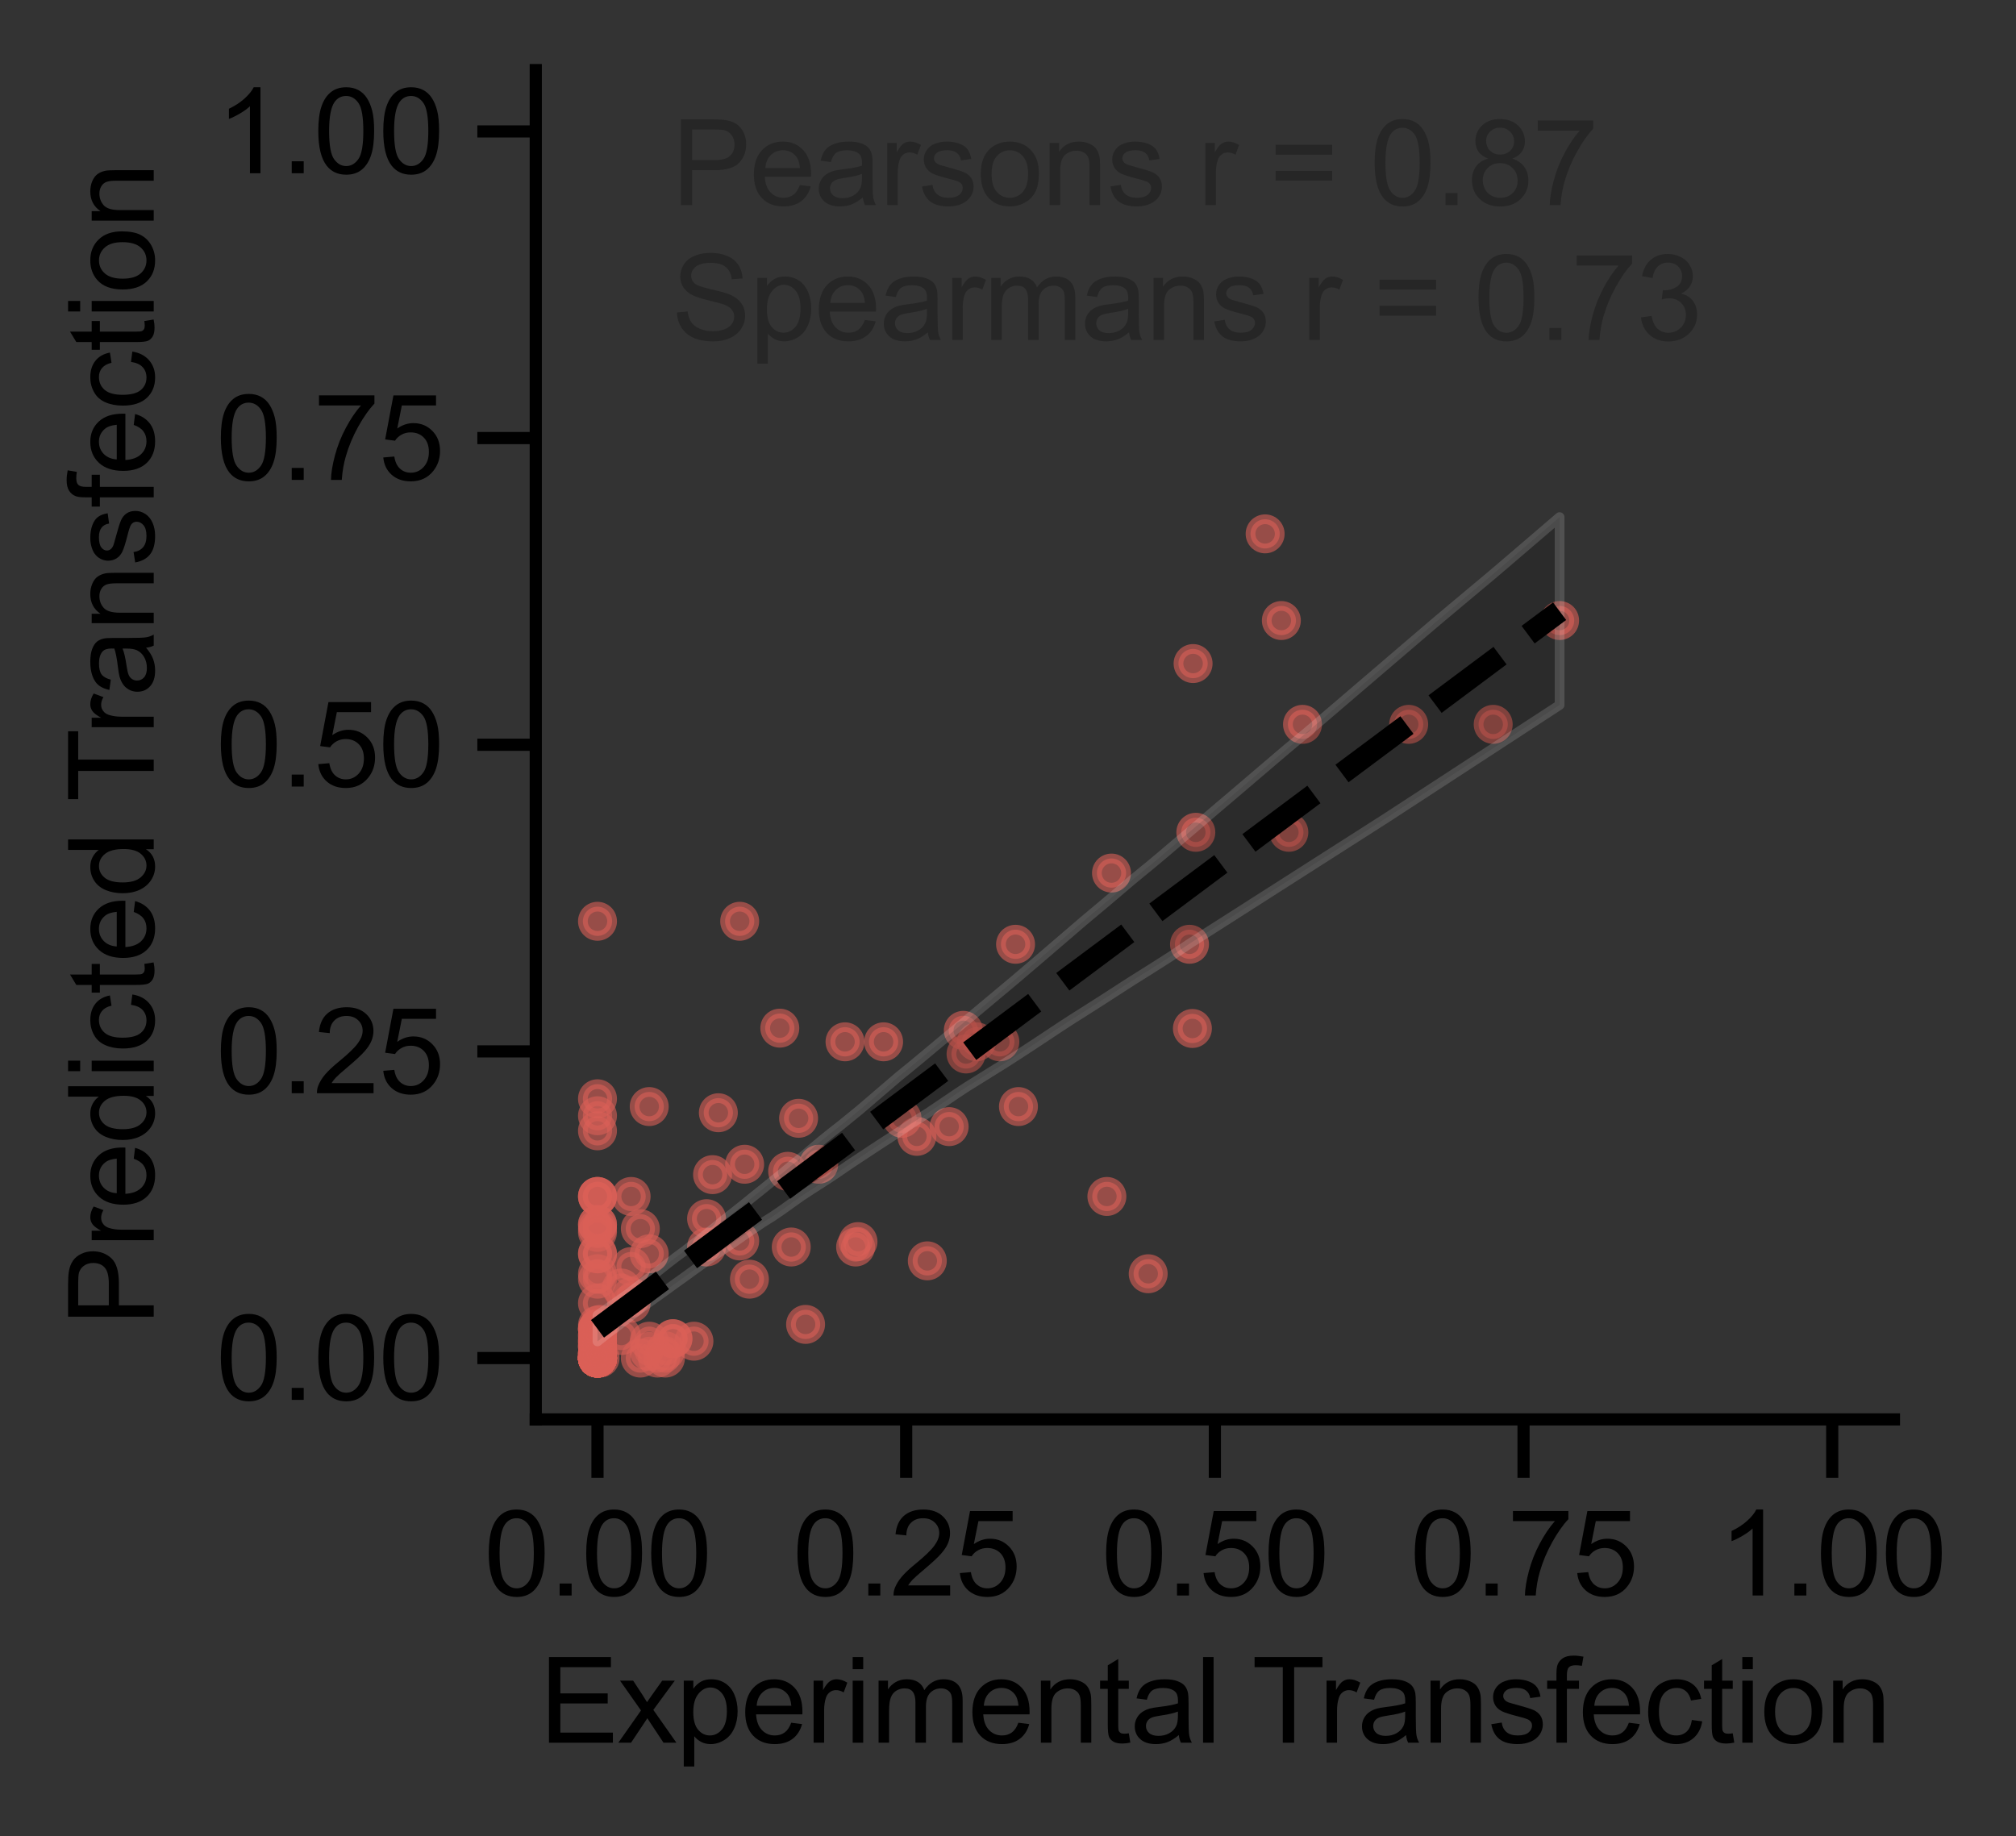 <?xml version="1.0" encoding="utf-8" standalone="no"?>
<!DOCTYPE svg PUBLIC "-//W3C//DTD SVG 1.1//EN"
  "http://www.w3.org/Graphics/SVG/1.1/DTD/svg11.dtd">
<svg xmlns:xlink="http://www.w3.org/1999/xlink" width="207.063pt" height="188.595pt" viewBox="0 0 207.063 188.595" xmlns="http://www.w3.org/2000/svg" version="1.1">
 <rect x="0" y="0" width="207.063" height="188.595" fill="#333333" stroke="none"/>
 <defs>
  <style type="text/css">*{stroke-linejoin: round; stroke-linecap: butt}</style>
 </defs>
 <g id="figure_1">
  <g id="patch_1">
   <path d="M 0 188.595 
L 207.063 188.595 
L 207.063 0 
L 0 0 
L 0 188.595 
z
" style="fill: none"/>
  </g>
  <g id="axes_1">
   <g id="patch_2">
    <path d="M 55.028 145.8 
L 194.528 145.8 
L 194.528 7.2 
L 55.028 7.2 
L 55.028 145.8 
z
" style="fill: none"/>
   </g>
   <g id="matplotlib.axis_1">
    <g id="xtick_1">
     <g id="line2d_1">
      <defs>
       <path id="mb018c8ceb3" d="M 0 0 
L 0 6 
" style="stroke: #000000; stroke-width: 1.25"/>
      </defs>
      <g>
       <use xlink:href="#mb018c8ceb3" x="61.368" y="145.8" style="stroke: #000000; stroke-width: 1.25"/>
      </g>
     </g>
     <g id="text_1">
      <!-- 0.00 -->
      <g transform="translate(49.692 163.889) scale(0.12 -0.12)">
       <defs>
        <path id="ArialMT-30" d="M 266 2259 
Q 266 3072 433 3567 
Q 600 4063 929 4331 
Q 1259 4600 1759 4600 
Q 2128 4600 2406 4451 
Q 2684 4303 2865 4023 
Q 3047 3744 3150 3342 
Q 3253 2941 3253 2259 
Q 3253 1453 3087 958 
Q 2922 463 2592 192 
Q 2263 -78 1759 -78 
Q 1097 -78 719 397 
Q 266 969 266 2259 
z
M 844 2259 
Q 844 1131 1108 757 
Q 1372 384 1759 384 
Q 2147 384 2411 759 
Q 2675 1134 2675 2259 
Q 2675 3391 2411 3762 
Q 2147 4134 1753 4134 
Q 1366 4134 1134 3806 
Q 844 3388 844 2259 
z
" transform="scale(0.016)"/>
        <path id="ArialMT-2e" d="M 581 0 
L 581 641 
L 1222 641 
L 1222 0 
L 581 0 
z
" transform="scale(0.016)"/>
       </defs>
       <use xlink:href="#ArialMT-30"/>
       <use xlink:href="#ArialMT-2e" x="55.615"/>
       <use xlink:href="#ArialMT-30" x="83.398"/>
       <use xlink:href="#ArialMT-30" x="139.014"/>
      </g>
     </g>
    </g>
    <g id="xtick_2">
     <g id="line2d_2">
      <g>
       <use xlink:href="#mb018c8ceb3" x="93.073" y="145.8" style="stroke: #000000; stroke-width: 1.25"/>
      </g>
     </g>
     <g id="text_2">
      <!-- 0.25 -->
      <g transform="translate(81.396 163.889) scale(0.12 -0.12)">
       <defs>
        <path id="ArialMT-32" d="M 3222 541 
L 3222 0 
L 194 0 
Q 188 203 259 391 
Q 375 700 629 1000 
Q 884 1300 1366 1694 
Q 2113 2306 2375 2664 
Q 2638 3022 2638 3341 
Q 2638 3675 2398 3904 
Q 2159 4134 1775 4134 
Q 1369 4134 1125 3890 
Q 881 3647 878 3216 
L 300 3275 
Q 359 3922 746 4261 
Q 1134 4600 1788 4600 
Q 2447 4600 2831 4234 
Q 3216 3869 3216 3328 
Q 3216 3053 3103 2787 
Q 2991 2522 2730 2228 
Q 2469 1934 1863 1422 
Q 1356 997 1212 845 
Q 1069 694 975 541 
L 3222 541 
z
" transform="scale(0.016)"/>
        <path id="ArialMT-35" d="M 266 1200 
L 856 1250 
Q 922 819 1161 601 
Q 1400 384 1738 384 
Q 2144 384 2425 690 
Q 2706 997 2706 1503 
Q 2706 1984 2436 2262 
Q 2166 2541 1728 2541 
Q 1456 2541 1237 2417 
Q 1019 2294 894 2097 
L 366 2166 
L 809 4519 
L 3088 4519 
L 3088 3981 
L 1259 3981 
L 1013 2750 
Q 1425 3038 1878 3038 
Q 2478 3038 2890 2622 
Q 3303 2206 3303 1553 
Q 3303 931 2941 478 
Q 2500 -78 1738 -78 
Q 1113 -78 717 272 
Q 322 622 266 1200 
z
" transform="scale(0.016)"/>
       </defs>
       <use xlink:href="#ArialMT-30"/>
       <use xlink:href="#ArialMT-2e" x="55.615"/>
       <use xlink:href="#ArialMT-32" x="83.398"/>
       <use xlink:href="#ArialMT-35" x="139.014"/>
      </g>
     </g>
    </g>
    <g id="xtick_3">
     <g id="line2d_3">
      <g>
       <use xlink:href="#mb018c8ceb3" x="124.778" y="145.8" style="stroke: #000000; stroke-width: 1.25"/>
      </g>
     </g>
     <g id="text_3">
      <!-- 0.50 -->
      <g transform="translate(113.101 163.889) scale(0.12 -0.12)">
       <use xlink:href="#ArialMT-30"/>
       <use xlink:href="#ArialMT-2e" x="55.615"/>
       <use xlink:href="#ArialMT-35" x="83.398"/>
       <use xlink:href="#ArialMT-30" x="139.014"/>
      </g>
     </g>
    </g>
    <g id="xtick_4">
     <g id="line2d_4">
      <g>
       <use xlink:href="#mb018c8ceb3" x="156.482" y="145.8" style="stroke: #000000; stroke-width: 1.25"/>
      </g>
     </g>
     <g id="text_4">
      <!-- 0.75 -->
      <g transform="translate(144.805 163.889) scale(0.12 -0.12)">
       <defs>
        <path id="ArialMT-37" d="M 303 3981 
L 303 4522 
L 3269 4522 
L 3269 4084 
Q 2831 3619 2401 2847 
Q 1972 2075 1738 1259 
Q 1569 684 1522 0 
L 944 0 
Q 953 541 1156 1306 
Q 1359 2072 1739 2783 
Q 2119 3494 2547 3981 
L 303 3981 
z
" transform="scale(0.016)"/>
       </defs>
       <use xlink:href="#ArialMT-30"/>
       <use xlink:href="#ArialMT-2e" x="55.615"/>
       <use xlink:href="#ArialMT-37" x="83.398"/>
       <use xlink:href="#ArialMT-35" x="139.014"/>
      </g>
     </g>
    </g>
    <g id="xtick_5">
     <g id="line2d_5">
      <g>
       <use xlink:href="#mb018c8ceb3" x="188.187" y="145.8" style="stroke: #000000; stroke-width: 1.25"/>
      </g>
     </g>
     <g id="text_5">
      <!-- 1.00 -->
      <g transform="translate(176.51 163.889) scale(0.12 -0.12)">
       <defs>
        <path id="ArialMT-31" d="M 2384 0 
L 1822 0 
L 1822 3584 
Q 1619 3391 1289 3197 
Q 959 3003 697 2906 
L 697 3450 
Q 1169 3672 1522 3987 
Q 1875 4303 2022 4600 
L 2384 4600 
L 2384 0 
z
" transform="scale(0.016)"/>
       </defs>
       <use xlink:href="#ArialMT-31"/>
       <use xlink:href="#ArialMT-2e" x="55.615"/>
       <use xlink:href="#ArialMT-30" x="83.398"/>
       <use xlink:href="#ArialMT-30" x="139.014"/>
      </g>
     </g>
    </g>
    <g id="text_6">
     <!-- Experimental Transfection -->
     <g transform="translate(55.415 179.01) scale(0.12 -0.12)">
      <defs>
       <path id="ArialMT-45" d="M 506 0 
L 506 4581 
L 3819 4581 
L 3819 4041 
L 1113 4041 
L 1113 2638 
L 3647 2638 
L 3647 2100 
L 1113 2100 
L 1113 541 
L 3925 541 
L 3925 0 
L 506 0 
z
" transform="scale(0.016)"/>
       <path id="ArialMT-78" d="M 47 0 
L 1259 1725 
L 138 3319 
L 841 3319 
L 1350 2541 
Q 1494 2319 1581 2169 
Q 1719 2375 1834 2534 
L 2394 3319 
L 3066 3319 
L 1919 1756 
L 3153 0 
L 2463 0 
L 1781 1031 
L 1600 1309 
L 728 0 
L 47 0 
z
" transform="scale(0.016)"/>
       <path id="ArialMT-70" d="M 422 -1272 
L 422 3319 
L 934 3319 
L 934 2888 
Q 1116 3141 1344 3267 
Q 1572 3394 1897 3394 
Q 2322 3394 2647 3175 
Q 2972 2956 3137 2557 
Q 3303 2159 3303 1684 
Q 3303 1175 3120 767 
Q 2938 359 2589 142 
Q 2241 -75 1856 -75 
Q 1575 -75 1351 44 
Q 1128 163 984 344 
L 984 -1272 
L 422 -1272 
z
M 931 1641 
Q 931 1000 1190 694 
Q 1450 388 1819 388 
Q 2194 388 2461 705 
Q 2728 1022 2728 1688 
Q 2728 2322 2467 2637 
Q 2206 2953 1844 2953 
Q 1484 2953 1207 2617 
Q 931 2281 931 1641 
z
" transform="scale(0.016)"/>
       <path id="ArialMT-65" d="M 2694 1069 
L 3275 997 
Q 3138 488 2766 206 
Q 2394 -75 1816 -75 
Q 1088 -75 661 373 
Q 234 822 234 1631 
Q 234 2469 665 2931 
Q 1097 3394 1784 3394 
Q 2450 3394 2872 2941 
Q 3294 2488 3294 1666 
Q 3294 1616 3291 1516 
L 816 1516 
Q 847 969 1125 678 
Q 1403 388 1819 388 
Q 2128 388 2347 550 
Q 2566 713 2694 1069 
z
M 847 1978 
L 2700 1978 
Q 2663 2397 2488 2606 
Q 2219 2931 1791 2931 
Q 1403 2931 1139 2672 
Q 875 2413 847 1978 
z
" transform="scale(0.016)"/>
       <path id="ArialMT-72" d="M 416 0 
L 416 3319 
L 922 3319 
L 922 2816 
Q 1116 3169 1280 3281 
Q 1444 3394 1641 3394 
Q 1925 3394 2219 3213 
L 2025 2691 
Q 1819 2813 1613 2813 
Q 1428 2813 1281 2702 
Q 1134 2591 1072 2394 
Q 978 2094 978 1738 
L 978 0 
L 416 0 
z
" transform="scale(0.016)"/>
       <path id="ArialMT-69" d="M 425 3934 
L 425 4581 
L 988 4581 
L 988 3934 
L 425 3934 
z
M 425 0 
L 425 3319 
L 988 3319 
L 988 0 
L 425 0 
z
" transform="scale(0.016)"/>
       <path id="ArialMT-6d" d="M 422 0 
L 422 3319 
L 925 3319 
L 925 2853 
Q 1081 3097 1340 3245 
Q 1600 3394 1931 3394 
Q 2300 3394 2536 3241 
Q 2772 3088 2869 2813 
Q 3263 3394 3894 3394 
Q 4388 3394 4653 3120 
Q 4919 2847 4919 2278 
L 4919 0 
L 4359 0 
L 4359 2091 
Q 4359 2428 4304 2576 
Q 4250 2725 4106 2815 
Q 3963 2906 3769 2906 
Q 3419 2906 3187 2673 
Q 2956 2441 2956 1928 
L 2956 0 
L 2394 0 
L 2394 2156 
Q 2394 2531 2256 2718 
Q 2119 2906 1806 2906 
Q 1569 2906 1367 2781 
Q 1166 2656 1075 2415 
Q 984 2175 984 1722 
L 984 0 
L 422 0 
z
" transform="scale(0.016)"/>
       <path id="ArialMT-6e" d="M 422 0 
L 422 3319 
L 928 3319 
L 928 2847 
Q 1294 3394 1984 3394 
Q 2284 3394 2536 3286 
Q 2788 3178 2913 3003 
Q 3038 2828 3088 2588 
Q 3119 2431 3119 2041 
L 3119 0 
L 2556 0 
L 2556 2019 
Q 2556 2363 2490 2533 
Q 2425 2703 2258 2804 
Q 2091 2906 1866 2906 
Q 1506 2906 1245 2678 
Q 984 2450 984 1813 
L 984 0 
L 422 0 
z
" transform="scale(0.016)"/>
       <path id="ArialMT-74" d="M 1650 503 
L 1731 6 
Q 1494 -44 1306 -44 
Q 1000 -44 831 53 
Q 663 150 594 308 
Q 525 466 525 972 
L 525 2881 
L 113 2881 
L 113 3319 
L 525 3319 
L 525 4141 
L 1084 4478 
L 1084 3319 
L 1650 3319 
L 1650 2881 
L 1084 2881 
L 1084 941 
Q 1084 700 1114 631 
Q 1144 563 1211 522 
Q 1278 481 1403 481 
Q 1497 481 1650 503 
z
" transform="scale(0.016)"/>
       <path id="ArialMT-61" d="M 2588 409 
Q 2275 144 1986 34 
Q 1697 -75 1366 -75 
Q 819 -75 525 192 
Q 231 459 231 875 
Q 231 1119 342 1320 
Q 453 1522 633 1644 
Q 813 1766 1038 1828 
Q 1203 1872 1538 1913 
Q 2219 1994 2541 2106 
Q 2544 2222 2544 2253 
Q 2544 2597 2384 2738 
Q 2169 2928 1744 2928 
Q 1347 2928 1158 2789 
Q 969 2650 878 2297 
L 328 2372 
Q 403 2725 575 2942 
Q 747 3159 1072 3276 
Q 1397 3394 1825 3394 
Q 2250 3394 2515 3294 
Q 2781 3194 2906 3042 
Q 3031 2891 3081 2659 
Q 3109 2516 3109 2141 
L 3109 1391 
Q 3109 606 3145 398 
Q 3181 191 3288 0 
L 2700 0 
Q 2613 175 2588 409 
z
M 2541 1666 
Q 2234 1541 1622 1453 
Q 1275 1403 1131 1340 
Q 988 1278 909 1158 
Q 831 1038 831 891 
Q 831 666 1001 516 
Q 1172 366 1500 366 
Q 1825 366 2078 508 
Q 2331 650 2450 897 
Q 2541 1088 2541 1459 
L 2541 1666 
z
" transform="scale(0.016)"/>
       <path id="ArialMT-6c" d="M 409 0 
L 409 4581 
L 972 4581 
L 972 0 
L 409 0 
z
" transform="scale(0.016)"/>
       <path id="ArialMT-20" transform="scale(0.016)"/>
       <path id="ArialMT-54" d="M 1659 0 
L 1659 4041 
L 150 4041 
L 150 4581 
L 3781 4581 
L 3781 4041 
L 2266 4041 
L 2266 0 
L 1659 0 
z
" transform="scale(0.016)"/>
       <path id="ArialMT-73" d="M 197 991 
L 753 1078 
Q 800 744 1014 566 
Q 1228 388 1613 388 
Q 2000 388 2187 545 
Q 2375 703 2375 916 
Q 2375 1106 2209 1216 
Q 2094 1291 1634 1406 
Q 1016 1563 777 1677 
Q 538 1791 414 1992 
Q 291 2194 291 2438 
Q 291 2659 392 2848 
Q 494 3038 669 3163 
Q 800 3259 1026 3326 
Q 1253 3394 1513 3394 
Q 1903 3394 2198 3281 
Q 2494 3169 2634 2976 
Q 2775 2784 2828 2463 
L 2278 2388 
Q 2241 2644 2061 2787 
Q 1881 2931 1553 2931 
Q 1166 2931 1000 2803 
Q 834 2675 834 2503 
Q 834 2394 903 2306 
Q 972 2216 1119 2156 
Q 1203 2125 1616 2013 
Q 2213 1853 2448 1751 
Q 2684 1650 2818 1456 
Q 2953 1263 2953 975 
Q 2953 694 2789 445 
Q 2625 197 2315 61 
Q 2006 -75 1616 -75 
Q 969 -75 630 194 
Q 291 463 197 991 
z
" transform="scale(0.016)"/>
       <path id="ArialMT-66" d="M 556 0 
L 556 2881 
L 59 2881 
L 59 3319 
L 556 3319 
L 556 3672 
Q 556 4006 616 4169 
Q 697 4388 901 4523 
Q 1106 4659 1475 4659 
Q 1713 4659 2000 4603 
L 1916 4113 
Q 1741 4144 1584 4144 
Q 1328 4144 1222 4034 
Q 1116 3925 1116 3625 
L 1116 3319 
L 1763 3319 
L 1763 2881 
L 1116 2881 
L 1116 0 
L 556 0 
z
" transform="scale(0.016)"/>
       <path id="ArialMT-63" d="M 2588 1216 
L 3141 1144 
Q 3050 572 2676 248 
Q 2303 -75 1759 -75 
Q 1078 -75 664 370 
Q 250 816 250 1647 
Q 250 2184 428 2587 
Q 606 2991 970 3192 
Q 1334 3394 1763 3394 
Q 2303 3394 2647 3120 
Q 2991 2847 3088 2344 
L 2541 2259 
Q 2463 2594 2264 2762 
Q 2066 2931 1784 2931 
Q 1359 2931 1093 2626 
Q 828 2322 828 1663 
Q 828 994 1084 691 
Q 1341 388 1753 388 
Q 2084 388 2306 591 
Q 2528 794 2588 1216 
z
" transform="scale(0.016)"/>
       <path id="ArialMT-6f" d="M 213 1659 
Q 213 2581 725 3025 
Q 1153 3394 1769 3394 
Q 2453 3394 2887 2945 
Q 3322 2497 3322 1706 
Q 3322 1066 3130 698 
Q 2938 331 2570 128 
Q 2203 -75 1769 -75 
Q 1072 -75 642 372 
Q 213 819 213 1659 
z
M 791 1659 
Q 791 1022 1069 705 
Q 1347 388 1769 388 
Q 2188 388 2466 706 
Q 2744 1025 2744 1678 
Q 2744 2294 2464 2611 
Q 2184 2928 1769 2928 
Q 1347 2928 1069 2612 
Q 791 2297 791 1659 
z
" transform="scale(0.016)"/>
      </defs>
      <use xlink:href="#ArialMT-45"/>
      <use xlink:href="#ArialMT-78" x="66.699"/>
      <use xlink:href="#ArialMT-70" x="116.699"/>
      <use xlink:href="#ArialMT-65" x="172.314"/>
      <use xlink:href="#ArialMT-72" x="227.93"/>
      <use xlink:href="#ArialMT-69" x="261.23"/>
      <use xlink:href="#ArialMT-6d" x="283.447"/>
      <use xlink:href="#ArialMT-65" x="366.748"/>
      <use xlink:href="#ArialMT-6e" x="422.363"/>
      <use xlink:href="#ArialMT-74" x="477.979"/>
      <use xlink:href="#ArialMT-61" x="505.762"/>
      <use xlink:href="#ArialMT-6c" x="561.377"/>
      <use xlink:href="#ArialMT-20" x="583.594"/>
      <use xlink:href="#ArialMT-54" x="609.627"/>
      <use xlink:href="#ArialMT-72" x="666.961"/>
      <use xlink:href="#ArialMT-61" x="700.262"/>
      <use xlink:href="#ArialMT-6e" x="755.877"/>
      <use xlink:href="#ArialMT-73" x="811.492"/>
      <use xlink:href="#ArialMT-66" x="861.492"/>
      <use xlink:href="#ArialMT-65" x="889.275"/>
      <use xlink:href="#ArialMT-63" x="944.891"/>
      <use xlink:href="#ArialMT-74" x="994.891"/>
      <use xlink:href="#ArialMT-69" x="1022.674"/>
      <use xlink:href="#ArialMT-6f" x="1044.891"/>
      <use xlink:href="#ArialMT-6e" x="1100.506"/>
     </g>
    </g>
   </g>
   <g id="matplotlib.axis_2">
    <g id="ytick_1">
     <g id="line2d_6">
      <defs>
       <path id="m2b4aa24143" d="M 0 0 
L -6 0 
" style="stroke: #000000; stroke-width: 1.25"/>
      </defs>
      <g>
       <use xlink:href="#m2b4aa24143" x="55.028" y="139.5" style="stroke: #000000; stroke-width: 1.25"/>
      </g>
     </g>
     <g id="text_7">
      <!-- 0.00 -->
      <g transform="translate(22.174 143.795) scale(0.12 -0.12)">
       <use xlink:href="#ArialMT-30"/>
       <use xlink:href="#ArialMT-2e" x="55.615"/>
       <use xlink:href="#ArialMT-30" x="83.398"/>
       <use xlink:href="#ArialMT-30" x="139.014"/>
      </g>
     </g>
    </g>
    <g id="ytick_2">
     <g id="line2d_7">
      <g>
       <use xlink:href="#m2b4aa24143" x="55.028" y="108" style="stroke: #000000; stroke-width: 1.25"/>
      </g>
     </g>
     <g id="text_8">
      <!-- 0.25 -->
      <g transform="translate(22.174 112.295) scale(0.12 -0.12)">
       <use xlink:href="#ArialMT-30"/>
       <use xlink:href="#ArialMT-2e" x="55.615"/>
       <use xlink:href="#ArialMT-32" x="83.398"/>
       <use xlink:href="#ArialMT-35" x="139.014"/>
      </g>
     </g>
    </g>
    <g id="ytick_3">
     <g id="line2d_8">
      <g>
       <use xlink:href="#m2b4aa24143" x="55.028" y="76.5" style="stroke: #000000; stroke-width: 1.25"/>
      </g>
     </g>
     <g id="text_9">
      <!-- 0.50 -->
      <g transform="translate(22.174 80.795) scale(0.12 -0.12)">
       <use xlink:href="#ArialMT-30"/>
       <use xlink:href="#ArialMT-2e" x="55.615"/>
       <use xlink:href="#ArialMT-35" x="83.398"/>
       <use xlink:href="#ArialMT-30" x="139.014"/>
      </g>
     </g>
    </g>
    <g id="ytick_4">
     <g id="line2d_9">
      <g>
       <use xlink:href="#m2b4aa24143" x="55.028" y="45" style="stroke: #000000; stroke-width: 1.25"/>
      </g>
     </g>
     <g id="text_10">
      <!-- 0.75 -->
      <g transform="translate(22.174 49.295) scale(0.12 -0.12)">
       <use xlink:href="#ArialMT-30"/>
       <use xlink:href="#ArialMT-2e" x="55.615"/>
       <use xlink:href="#ArialMT-37" x="83.398"/>
       <use xlink:href="#ArialMT-35" x="139.014"/>
      </g>
     </g>
    </g>
    <g id="ytick_5">
     <g id="line2d_10">
      <g>
       <use xlink:href="#m2b4aa24143" x="55.028" y="13.5" style="stroke: #000000; stroke-width: 1.25"/>
      </g>
     </g>
     <g id="text_11">
      <!-- 1.00 -->
      <g transform="translate(22.174 17.795) scale(0.12 -0.12)">
       <use xlink:href="#ArialMT-31"/>
       <use xlink:href="#ArialMT-2e" x="55.615"/>
       <use xlink:href="#ArialMT-30" x="83.398"/>
       <use xlink:href="#ArialMT-30" x="139.014"/>
      </g>
     </g>
    </g>
    <g id="text_12">
     <!-- Predicted Transfection -->
     <g transform="translate(15.789 136.195) rotate(-90) scale(0.12 -0.12)">
      <defs>
       <path id="ArialMT-50" d="M 494 0 
L 494 4581 
L 2222 4581 
Q 2678 4581 2919 4538 
Q 3256 4481 3484 4323 
Q 3713 4166 3852 3881 
Q 3991 3597 3991 3256 
Q 3991 2672 3619 2267 
Q 3247 1863 2275 1863 
L 1100 1863 
L 1100 0 
L 494 0 
z
M 1100 2403 
L 2284 2403 
Q 2872 2403 3119 2622 
Q 3366 2841 3366 3238 
Q 3366 3525 3220 3729 
Q 3075 3934 2838 4000 
Q 2684 4041 2272 4041 
L 1100 4041 
L 1100 2403 
z
" transform="scale(0.016)"/>
       <path id="ArialMT-64" d="M 2575 0 
L 2575 419 
Q 2259 -75 1647 -75 
Q 1250 -75 917 144 
Q 584 363 401 755 
Q 219 1147 219 1656 
Q 219 2153 384 2558 
Q 550 2963 881 3178 
Q 1213 3394 1622 3394 
Q 1922 3394 2156 3267 
Q 2391 3141 2538 2938 
L 2538 4581 
L 3097 4581 
L 3097 0 
L 2575 0 
z
M 797 1656 
Q 797 1019 1065 703 
Q 1334 388 1700 388 
Q 2069 388 2326 689 
Q 2584 991 2584 1609 
Q 2584 2291 2321 2609 
Q 2059 2928 1675 2928 
Q 1300 2928 1048 2622 
Q 797 2316 797 1656 
z
" transform="scale(0.016)"/>
      </defs>
      <use xlink:href="#ArialMT-50"/>
      <use xlink:href="#ArialMT-72" x="66.699"/>
      <use xlink:href="#ArialMT-65" x="100"/>
      <use xlink:href="#ArialMT-64" x="155.615"/>
      <use xlink:href="#ArialMT-69" x="211.23"/>
      <use xlink:href="#ArialMT-63" x="233.447"/>
      <use xlink:href="#ArialMT-74" x="283.447"/>
      <use xlink:href="#ArialMT-65" x="311.23"/>
      <use xlink:href="#ArialMT-64" x="366.846"/>
      <use xlink:href="#ArialMT-20" x="422.461"/>
      <use xlink:href="#ArialMT-54" x="448.494"/>
      <use xlink:href="#ArialMT-72" x="505.828"/>
      <use xlink:href="#ArialMT-61" x="539.129"/>
      <use xlink:href="#ArialMT-6e" x="594.744"/>
      <use xlink:href="#ArialMT-73" x="650.359"/>
      <use xlink:href="#ArialMT-66" x="700.359"/>
      <use xlink:href="#ArialMT-65" x="728.143"/>
      <use xlink:href="#ArialMT-63" x="783.758"/>
      <use xlink:href="#ArialMT-74" x="833.758"/>
      <use xlink:href="#ArialMT-69" x="861.541"/>
      <use xlink:href="#ArialMT-6f" x="883.758"/>
      <use xlink:href="#ArialMT-6e" x="939.373"/>
     </g>
    </g>
   </g>
   <g id="PathCollection_1">
    <defs>
     <path id="m6895315a50" d="M 0 1.5 
C 0.398 1.5 0.779 1.342 1.061 1.061 
C 1.342 0.779 1.5 0.398 1.5 0 
C 1.5 -0.398 1.342 -0.779 1.061 -1.061 
C 0.779 -1.342 0.398 -1.5 0 -1.5 
C -0.398 -1.5 -0.779 -1.342 -1.061 -1.061 
C -1.342 -0.779 -1.5 -0.398 -1.5 0 
C -1.5 0.398 -1.342 0.779 -1.061 1.061 
C -0.779 1.342 -0.398 1.5 0 1.5 
z
" style="stroke: #db5f57; stroke-opacity: 0.6"/>
    </defs>
    <g clip-path="url(#p1c59d0872f)">
     <use xlink:href="#m6895315a50" x="61.368" y="139.5" style="fill: #db5f57; fill-opacity: 0.6; stroke: #db5f57; stroke-opacity: 0.6"/>
     <use xlink:href="#m6895315a50" x="61.368" y="139.5" style="fill: #db5f57; fill-opacity: 0.6; stroke: #db5f57; stroke-opacity: 0.6"/>
     <use xlink:href="#m6895315a50" x="61.368" y="139.5" style="fill: #db5f57; fill-opacity: 0.6; stroke: #db5f57; stroke-opacity: 0.6"/>
     <use xlink:href="#m6895315a50" x="61.368" y="139.5" style="fill: #db5f57; fill-opacity: 0.6; stroke: #db5f57; stroke-opacity: 0.6"/>
     <use xlink:href="#m6895315a50" x="97.487" y="115.726" style="fill: #db5f57; fill-opacity: 0.6; stroke: #db5f57; stroke-opacity: 0.6"/>
     <use xlink:href="#m6895315a50" x="69.118" y="137.51" style="fill: #db5f57; fill-opacity: 0.6; stroke: #db5f57; stroke-opacity: 0.6"/>
     <use xlink:href="#m6895315a50" x="61.368" y="139.5" style="fill: #db5f57; fill-opacity: 0.6; stroke: #db5f57; stroke-opacity: 0.6"/>
     <use xlink:href="#m6895315a50" x="61.368" y="116.157" style="fill: #db5f57; fill-opacity: 0.6; stroke: #db5f57; stroke-opacity: 0.6"/>
     <use xlink:href="#m6895315a50" x="104.307" y="96.995" style="fill: #db5f57; fill-opacity: 0.6; stroke: #db5f57; stroke-opacity: 0.6"/>
     <use xlink:href="#m6895315a50" x="61.368" y="139.5" style="fill: #db5f57; fill-opacity: 0.6; stroke: #db5f57; stroke-opacity: 0.6"/>
     <use xlink:href="#m6895315a50" x="61.368" y="138.301" style="fill: #db5f57; fill-opacity: 0.6; stroke: #db5f57; stroke-opacity: 0.6"/>
     <use xlink:href="#m6895315a50" x="61.368" y="125.783" style="fill: #db5f57; fill-opacity: 0.6; stroke: #db5f57; stroke-opacity: 0.6"/>
     <use xlink:href="#m6895315a50" x="61.368" y="139.5" style="fill: #db5f57; fill-opacity: 0.6; stroke: #db5f57; stroke-opacity: 0.6"/>
     <use xlink:href="#m6895315a50" x="61.368" y="139.023" style="fill: #db5f57; fill-opacity: 0.6; stroke: #db5f57; stroke-opacity: 0.6"/>
     <use xlink:href="#m6895315a50" x="61.368" y="139.023" style="fill: #db5f57; fill-opacity: 0.6; stroke: #db5f57; stroke-opacity: 0.6"/>
     <use xlink:href="#m6895315a50" x="61.368" y="126.585" style="fill: #db5f57; fill-opacity: 0.6; stroke: #db5f57; stroke-opacity: 0.6"/>
     <use xlink:href="#m6895315a50" x="61.368" y="139.5" style="fill: #db5f57; fill-opacity: 0.6; stroke: #db5f57; stroke-opacity: 0.6"/>
     <use xlink:href="#m6895315a50" x="73.782" y="114.3" style="fill: #db5f57; fill-opacity: 0.6; stroke: #db5f57; stroke-opacity: 0.6"/>
     <use xlink:href="#m6895315a50" x="61.368" y="139.5" style="fill: #db5f57; fill-opacity: 0.6; stroke: #db5f57; stroke-opacity: 0.6"/>
     <use xlink:href="#m6895315a50" x="61.368" y="125.783" style="fill: #db5f57; fill-opacity: 0.6; stroke: #db5f57; stroke-opacity: 0.6"/>
     <use xlink:href="#m6895315a50" x="61.368" y="139.5" style="fill: #db5f57; fill-opacity: 0.6; stroke: #db5f57; stroke-opacity: 0.6"/>
     <use xlink:href="#m6895315a50" x="61.368" y="139.5" style="fill: #db5f57; fill-opacity: 0.6; stroke: #db5f57; stroke-opacity: 0.6"/>
     <use xlink:href="#m6895315a50" x="61.368" y="139.225" style="fill: #db5f57; fill-opacity: 0.6; stroke: #db5f57; stroke-opacity: 0.6"/>
     <use xlink:href="#m6895315a50" x="61.368" y="122.899" style="fill: #db5f57; fill-opacity: 0.6; stroke: #db5f57; stroke-opacity: 0.6"/>
     <use xlink:href="#m6895315a50" x="71.275" y="137.767" style="fill: #db5f57; fill-opacity: 0.6; stroke: #db5f57; stroke-opacity: 0.6"/>
     <use xlink:href="#m6895315a50" x="61.368" y="139.5" style="fill: #db5f57; fill-opacity: 0.6; stroke: #db5f57; stroke-opacity: 0.6"/>
     <use xlink:href="#m6895315a50" x="68.347" y="138.761" style="fill: #db5f57; fill-opacity: 0.6; stroke: #db5f57; stroke-opacity: 0.6"/>
     <use xlink:href="#m6895315a50" x="76.482" y="119.591" style="fill: #db5f57; fill-opacity: 0.6; stroke: #db5f57; stroke-opacity: 0.6"/>
     <use xlink:href="#m6895315a50" x="61.631" y="139.5" style="fill: #db5f57; fill-opacity: 0.6; stroke: #db5f57; stroke-opacity: 0.6"/>
     <use xlink:href="#m6895315a50" x="61.368" y="136.565" style="fill: #db5f57; fill-opacity: 0.6; stroke: #db5f57; stroke-opacity: 0.6"/>
     <use xlink:href="#m6895315a50" x="61.368" y="139.5" style="fill: #db5f57; fill-opacity: 0.6; stroke: #db5f57; stroke-opacity: 0.6"/>
     <use xlink:href="#m6895315a50" x="122.823" y="85.493" style="fill: #db5f57; fill-opacity: 0.6; stroke: #db5f57; stroke-opacity: 0.6"/>
     <use xlink:href="#m6895315a50" x="61.368" y="114.61" style="fill: #db5f57; fill-opacity: 0.6; stroke: #db5f57; stroke-opacity: 0.6"/>
     <use xlink:href="#m6895315a50" x="65.769" y="139.5" style="fill: #db5f57; fill-opacity: 0.6; stroke: #db5f57; stroke-opacity: 0.6"/>
     <use xlink:href="#m6895315a50" x="61.368" y="139.5" style="fill: #db5f57; fill-opacity: 0.6; stroke: #db5f57; stroke-opacity: 0.6"/>
     <use xlink:href="#m6895315a50" x="61.368" y="139.5" style="fill: #db5f57; fill-opacity: 0.6; stroke: #db5f57; stroke-opacity: 0.6"/>
     <use xlink:href="#m6895315a50" x="61.368" y="139.5" style="fill: #db5f57; fill-opacity: 0.6; stroke: #db5f57; stroke-opacity: 0.6"/>
     <use xlink:href="#m6895315a50" x="99.223" y="108.262" style="fill: #db5f57; fill-opacity: 0.6; stroke: #db5f57; stroke-opacity: 0.6"/>
     <use xlink:href="#m6895315a50" x="88.124" y="127.537" style="fill: #db5f57; fill-opacity: 0.6; stroke: #db5f57; stroke-opacity: 0.6"/>
     <use xlink:href="#m6895315a50" x="80.094" y="105.611" style="fill: #db5f57; fill-opacity: 0.6; stroke: #db5f57; stroke-opacity: 0.6"/>
     <use xlink:href="#m6895315a50" x="61.368" y="139.5" style="fill: #db5f57; fill-opacity: 0.6; stroke: #db5f57; stroke-opacity: 0.6"/>
     <use xlink:href="#m6895315a50" x="73.186" y="120.658" style="fill: #db5f57; fill-opacity: 0.6; stroke: #db5f57; stroke-opacity: 0.6"/>
     <use xlink:href="#m6895315a50" x="61.368" y="133.865" style="fill: #db5f57; fill-opacity: 0.6; stroke: #db5f57; stroke-opacity: 0.6"/>
     <use xlink:href="#m6895315a50" x="61.368" y="139.5" style="fill: #db5f57; fill-opacity: 0.6; stroke: #db5f57; stroke-opacity: 0.6"/>
     <use xlink:href="#m6895315a50" x="61.368" y="139.023" style="fill: #db5f57; fill-opacity: 0.6; stroke: #db5f57; stroke-opacity: 0.6"/>
     <use xlink:href="#m6895315a50" x="63.823" y="137.181" style="fill: #db5f57; fill-opacity: 0.6; stroke: #db5f57; stroke-opacity: 0.6"/>
     <use xlink:href="#m6895315a50" x="61.368" y="139.5" style="fill: #db5f57; fill-opacity: 0.6; stroke: #db5f57; stroke-opacity: 0.6"/>
     <use xlink:href="#m6895315a50" x="61.368" y="139.5" style="fill: #db5f57; fill-opacity: 0.6; stroke: #db5f57; stroke-opacity: 0.6"/>
     <use xlink:href="#m6895315a50" x="61.368" y="139.5" style="fill: #db5f57; fill-opacity: 0.6; stroke: #db5f57; stroke-opacity: 0.6"/>
     <use xlink:href="#m6895315a50" x="66.681" y="138.814" style="fill: #db5f57; fill-opacity: 0.6; stroke: #db5f57; stroke-opacity: 0.6"/>
     <use xlink:href="#m6895315a50" x="122.542" y="68.16" style="fill: #db5f57; fill-opacity: 0.6; stroke: #db5f57; stroke-opacity: 0.6"/>
     <use xlink:href="#m6895315a50" x="61.368" y="139.5" style="fill: #db5f57; fill-opacity: 0.6; stroke: #db5f57; stroke-opacity: 0.6"/>
     <use xlink:href="#m6895315a50" x="82.023" y="114.871" style="fill: #db5f57; fill-opacity: 0.6; stroke: #db5f57; stroke-opacity: 0.6"/>
     <use xlink:href="#m6895315a50" x="72.572" y="125.181" style="fill: #db5f57; fill-opacity: 0.6; stroke: #db5f57; stroke-opacity: 0.6"/>
     <use xlink:href="#m6895315a50" x="61.368" y="94.634" style="fill: #db5f57; fill-opacity: 0.6; stroke: #db5f57; stroke-opacity: 0.6"/>
     <use xlink:href="#m6895315a50" x="66.681" y="137.767" style="fill: #db5f57; fill-opacity: 0.6; stroke: #db5f57; stroke-opacity: 0.6"/>
     <use xlink:href="#m6895315a50" x="61.368" y="138.301" style="fill: #db5f57; fill-opacity: 0.6; stroke: #db5f57; stroke-opacity: 0.6"/>
     <use xlink:href="#m6895315a50" x="61.368" y="139.5" style="fill: #db5f57; fill-opacity: 0.6; stroke: #db5f57; stroke-opacity: 0.6"/>
     <use xlink:href="#m6895315a50" x="66.681" y="113.666" style="fill: #db5f57; fill-opacity: 0.6; stroke: #db5f57; stroke-opacity: 0.6"/>
     <use xlink:href="#m6895315a50" x="114.161" y="89.681" style="fill: #db5f57; fill-opacity: 0.6; stroke: #db5f57; stroke-opacity: 0.6"/>
     <use xlink:href="#m6895315a50" x="61.368" y="139.5" style="fill: #db5f57; fill-opacity: 0.6; stroke: #db5f57; stroke-opacity: 0.6"/>
     <use xlink:href="#m6895315a50" x="86.792" y="107.014" style="fill: #db5f57; fill-opacity: 0.6; stroke: #db5f57; stroke-opacity: 0.6"/>
     <use xlink:href="#m6895315a50" x="81.269" y="128.092" style="fill: #db5f57; fill-opacity: 0.6; stroke: #db5f57; stroke-opacity: 0.6"/>
     <use xlink:href="#m6895315a50" x="61.368" y="139.435" style="fill: #db5f57; fill-opacity: 0.6; stroke: #db5f57; stroke-opacity: 0.6"/>
     <use xlink:href="#m6895315a50" x="132.378" y="85.493" style="fill: #db5f57; fill-opacity: 0.6; stroke: #db5f57; stroke-opacity: 0.6"/>
     <use xlink:href="#m6895315a50" x="61.368" y="139.5" style="fill: #db5f57; fill-opacity: 0.6; stroke: #db5f57; stroke-opacity: 0.6"/>
     <use xlink:href="#m6895315a50" x="61.368" y="139.225" style="fill: #db5f57; fill-opacity: 0.6; stroke: #db5f57; stroke-opacity: 0.6"/>
     <use xlink:href="#m6895315a50" x="63.823" y="132.305" style="fill: #db5f57; fill-opacity: 0.6; stroke: #db5f57; stroke-opacity: 0.6"/>
     <use xlink:href="#m6895315a50" x="61.368" y="139.5" style="fill: #db5f57; fill-opacity: 0.6; stroke: #db5f57; stroke-opacity: 0.6"/>
     <use xlink:href="#m6895315a50" x="144.687" y="74.405" style="fill: #db5f57; fill-opacity: 0.6; stroke: #db5f57; stroke-opacity: 0.6"/>
     <use xlink:href="#m6895315a50" x="61.368" y="139.5" style="fill: #db5f57; fill-opacity: 0.6; stroke: #db5f57; stroke-opacity: 0.6"/>
     <use xlink:href="#m6895315a50" x="66.681" y="128.791" style="fill: #db5f57; fill-opacity: 0.6; stroke: #db5f57; stroke-opacity: 0.6"/>
     <use xlink:href="#m6895315a50" x="104.605" y="113.666" style="fill: #db5f57; fill-opacity: 0.6; stroke: #db5f57; stroke-opacity: 0.6"/>
     <use xlink:href="#m6895315a50" x="61.368" y="139.5" style="fill: #db5f57; fill-opacity: 0.6; stroke: #db5f57; stroke-opacity: 0.6"/>
     <use xlink:href="#m6895315a50" x="61.368" y="139.5" style="fill: #db5f57; fill-opacity: 0.6; stroke: #db5f57; stroke-opacity: 0.6"/>
     <use xlink:href="#m6895315a50" x="72.572" y="128.092" style="fill: #db5f57; fill-opacity: 0.6; stroke: #db5f57; stroke-opacity: 0.6"/>
     <use xlink:href="#m6895315a50" x="61.368" y="139.5" style="fill: #db5f57; fill-opacity: 0.6; stroke: #db5f57; stroke-opacity: 0.6"/>
     <use xlink:href="#m6895315a50" x="61.368" y="139.5" style="fill: #db5f57; fill-opacity: 0.6; stroke: #db5f57; stroke-opacity: 0.6"/>
     <use xlink:href="#m6895315a50" x="61.368" y="139.023" style="fill: #db5f57; fill-opacity: 0.6; stroke: #db5f57; stroke-opacity: 0.6"/>
     <use xlink:href="#m6895315a50" x="61.368" y="137.982" style="fill: #db5f57; fill-opacity: 0.6; stroke: #db5f57; stroke-opacity: 0.6"/>
     <use xlink:href="#m6895315a50" x="122.472" y="105.645" style="fill: #db5f57; fill-opacity: 0.6; stroke: #db5f57; stroke-opacity: 0.6"/>
     <use xlink:href="#m6895315a50" x="61.368" y="139.435" style="fill: #db5f57; fill-opacity: 0.6; stroke: #db5f57; stroke-opacity: 0.6"/>
     <use xlink:href="#m6895315a50" x="61.368" y="139.5" style="fill: #db5f57; fill-opacity: 0.6; stroke: #db5f57; stroke-opacity: 0.6"/>
     <use xlink:href="#m6895315a50" x="160.186" y="63.74" style="fill: #db5f57; fill-opacity: 0.6; stroke: #db5f57; stroke-opacity: 0.6"/>
     <use xlink:href="#m6895315a50" x="98.942" y="105.837" style="fill: #db5f57; fill-opacity: 0.6; stroke: #db5f57; stroke-opacity: 0.6"/>
     <use xlink:href="#m6895315a50" x="61.368" y="137.773" style="fill: #db5f57; fill-opacity: 0.6; stroke: #db5f57; stroke-opacity: 0.6"/>
     <use xlink:href="#m6895315a50" x="61.368" y="139.5" style="fill: #db5f57; fill-opacity: 0.6; stroke: #db5f57; stroke-opacity: 0.6"/>
     <use xlink:href="#m6895315a50" x="61.368" y="139.5" style="fill: #db5f57; fill-opacity: 0.6; stroke: #db5f57; stroke-opacity: 0.6"/>
     <use xlink:href="#m6895315a50" x="61.368" y="137.181" style="fill: #db5f57; fill-opacity: 0.6; stroke: #db5f57; stroke-opacity: 0.6"/>
     <use xlink:href="#m6895315a50" x="94.173" y="116.725" style="fill: #db5f57; fill-opacity: 0.6; stroke: #db5f57; stroke-opacity: 0.6"/>
     <use xlink:href="#m6895315a50" x="92.648" y="114.871" style="fill: #db5f57; fill-opacity: 0.6; stroke: #db5f57; stroke-opacity: 0.6"/>
     <use xlink:href="#m6895315a50" x="61.368" y="139.5" style="fill: #db5f57; fill-opacity: 0.6; stroke: #db5f57; stroke-opacity: 0.6"/>
     <use xlink:href="#m6895315a50" x="65.769" y="126.211" style="fill: #db5f57; fill-opacity: 0.6; stroke: #db5f57; stroke-opacity: 0.6"/>
     <use xlink:href="#m6895315a50" x="87.879" y="128.092" style="fill: #db5f57; fill-opacity: 0.6; stroke: #db5f57; stroke-opacity: 0.6"/>
     <use xlink:href="#m6895315a50" x="67.523" y="139.5" style="fill: #db5f57; fill-opacity: 0.6; stroke: #db5f57; stroke-opacity: 0.6"/>
     <use xlink:href="#m6895315a50" x="61.368" y="139.5" style="fill: #db5f57; fill-opacity: 0.6; stroke: #db5f57; stroke-opacity: 0.6"/>
     <use xlink:href="#m6895315a50" x="131.607" y="63.74" style="fill: #db5f57; fill-opacity: 0.6; stroke: #db5f57; stroke-opacity: 0.6"/>
     <use xlink:href="#m6895315a50" x="64.822" y="133.192" style="fill: #db5f57; fill-opacity: 0.6; stroke: #db5f57; stroke-opacity: 0.6"/>
     <use xlink:href="#m6895315a50" x="61.368" y="139.012" style="fill: #db5f57; fill-opacity: 0.6; stroke: #db5f57; stroke-opacity: 0.6"/>
     <use xlink:href="#m6895315a50" x="61.368" y="136.497" style="fill: #db5f57; fill-opacity: 0.6; stroke: #db5f57; stroke-opacity: 0.6"/>
     <use xlink:href="#m6895315a50" x="61.368" y="139.5" style="fill: #db5f57; fill-opacity: 0.6; stroke: #db5f57; stroke-opacity: 0.6"/>
     <use xlink:href="#m6895315a50" x="61.368" y="126.211" style="fill: #db5f57; fill-opacity: 0.6; stroke: #db5f57; stroke-opacity: 0.6"/>
     <use xlink:href="#m6895315a50" x="61.368" y="137.773" style="fill: #db5f57; fill-opacity: 0.6; stroke: #db5f57; stroke-opacity: 0.6"/>
     <use xlink:href="#m6895315a50" x="61.368" y="128.791" style="fill: #db5f57; fill-opacity: 0.6; stroke: #db5f57; stroke-opacity: 0.6"/>
     <use xlink:href="#m6895315a50" x="61.368" y="139.5" style="fill: #db5f57; fill-opacity: 0.6; stroke: #db5f57; stroke-opacity: 0.6"/>
     <use xlink:href="#m6895315a50" x="61.368" y="139.5" style="fill: #db5f57; fill-opacity: 0.6; stroke: #db5f57; stroke-opacity: 0.6"/>
     <use xlink:href="#m6895315a50" x="61.368" y="139.5" style="fill: #db5f57; fill-opacity: 0.6; stroke: #db5f57; stroke-opacity: 0.6"/>
     <use xlink:href="#m6895315a50" x="61.368" y="139.5" style="fill: #db5f57; fill-opacity: 0.6; stroke: #db5f57; stroke-opacity: 0.6"/>
     <use xlink:href="#m6895315a50" x="75.974" y="94.634" style="fill: #db5f57; fill-opacity: 0.6; stroke: #db5f57; stroke-opacity: 0.6"/>
     <use xlink:href="#m6895315a50" x="61.631" y="136.041" style="fill: #db5f57; fill-opacity: 0.6; stroke: #db5f57; stroke-opacity: 0.6"/>
     <use xlink:href="#m6895315a50" x="61.368" y="139.5" style="fill: #db5f57; fill-opacity: 0.6; stroke: #db5f57; stroke-opacity: 0.6"/>
     <use xlink:href="#m6895315a50" x="113.688" y="122.899" style="fill: #db5f57; fill-opacity: 0.6; stroke: #db5f57; stroke-opacity: 0.6"/>
     <use xlink:href="#m6895315a50" x="61.368" y="139.5" style="fill: #db5f57; fill-opacity: 0.6; stroke: #db5f57; stroke-opacity: 0.6"/>
     <use xlink:href="#m6895315a50" x="153.366" y="74.405" style="fill: #db5f57; fill-opacity: 0.6; stroke: #db5f57; stroke-opacity: 0.6"/>
     <use xlink:href="#m6895315a50" x="61.368" y="139.5" style="fill: #db5f57; fill-opacity: 0.6; stroke: #db5f57; stroke-opacity: 0.6"/>
     <use xlink:href="#m6895315a50" x="61.368" y="139.448" style="fill: #db5f57; fill-opacity: 0.6; stroke: #db5f57; stroke-opacity: 0.6"/>
     <use xlink:href="#m6895315a50" x="61.368" y="128.791" style="fill: #db5f57; fill-opacity: 0.6; stroke: #db5f57; stroke-opacity: 0.6"/>
     <use xlink:href="#m6895315a50" x="122.174" y="96.995" style="fill: #db5f57; fill-opacity: 0.6; stroke: #db5f57; stroke-opacity: 0.6"/>
     <use xlink:href="#m6895315a50" x="102.694" y="107.014" style="fill: #db5f57; fill-opacity: 0.6; stroke: #db5f57; stroke-opacity: 0.6"/>
     <use xlink:href="#m6895315a50" x="61.368" y="139.5" style="fill: #db5f57; fill-opacity: 0.6; stroke: #db5f57; stroke-opacity: 0.6"/>
     <use xlink:href="#m6895315a50" x="61.368" y="139.5" style="fill: #db5f57; fill-opacity: 0.6; stroke: #db5f57; stroke-opacity: 0.6"/>
     <use xlink:href="#m6895315a50" x="64.822" y="130.098" style="fill: #db5f57; fill-opacity: 0.6; stroke: #db5f57; stroke-opacity: 0.6"/>
     <use xlink:href="#m6895315a50" x="61.368" y="139.5" style="fill: #db5f57; fill-opacity: 0.6; stroke: #db5f57; stroke-opacity: 0.6"/>
     <use xlink:href="#m6895315a50" x="64.822" y="122.899" style="fill: #db5f57; fill-opacity: 0.6; stroke: #db5f57; stroke-opacity: 0.6"/>
     <use xlink:href="#m6895315a50" x="80.9" y="120.317" style="fill: #db5f57; fill-opacity: 0.6; stroke: #db5f57; stroke-opacity: 0.6"/>
     <use xlink:href="#m6895315a50" x="61.368" y="139.5" style="fill: #db5f57; fill-opacity: 0.6; stroke: #db5f57; stroke-opacity: 0.6"/>
     <use xlink:href="#m6895315a50" x="61.368" y="139.5" style="fill: #db5f57; fill-opacity: 0.6; stroke: #db5f57; stroke-opacity: 0.6"/>
     <use xlink:href="#m6895315a50" x="61.368" y="136.112" style="fill: #db5f57; fill-opacity: 0.6; stroke: #db5f57; stroke-opacity: 0.6"/>
     <use xlink:href="#m6895315a50" x="61.368" y="139.5" style="fill: #db5f57; fill-opacity: 0.6; stroke: #db5f57; stroke-opacity: 0.6"/>
     <use xlink:href="#m6895315a50" x="61.368" y="139.5" style="fill: #db5f57; fill-opacity: 0.6; stroke: #db5f57; stroke-opacity: 0.6"/>
     <use xlink:href="#m6895315a50" x="82.741" y="136.041" style="fill: #db5f57; fill-opacity: 0.6; stroke: #db5f57; stroke-opacity: 0.6"/>
     <use xlink:href="#m6895315a50" x="61.368" y="138.301" style="fill: #db5f57; fill-opacity: 0.6; stroke: #db5f57; stroke-opacity: 0.6"/>
     <use xlink:href="#m6895315a50" x="61.368" y="139.5" style="fill: #db5f57; fill-opacity: 0.6; stroke: #db5f57; stroke-opacity: 0.6"/>
     <use xlink:href="#m6895315a50" x="61.368" y="130.838" style="fill: #db5f57; fill-opacity: 0.6; stroke: #db5f57; stroke-opacity: 0.6"/>
     <use xlink:href="#m6895315a50" x="90.754" y="107.014" style="fill: #db5f57; fill-opacity: 0.6; stroke: #db5f57; stroke-opacity: 0.6"/>
     <use xlink:href="#m6895315a50" x="61.368" y="122.899" style="fill: #db5f57; fill-opacity: 0.6; stroke: #db5f57; stroke-opacity: 0.6"/>
     <use xlink:href="#m6895315a50" x="100.292" y="107.014" style="fill: #db5f57; fill-opacity: 0.6; stroke: #db5f57; stroke-opacity: 0.6"/>
     <use xlink:href="#m6895315a50" x="61.368" y="131.397" style="fill: #db5f57; fill-opacity: 0.6; stroke: #db5f57; stroke-opacity: 0.6"/>
     <use xlink:href="#m6895315a50" x="61.368" y="137.51" style="fill: #db5f57; fill-opacity: 0.6; stroke: #db5f57; stroke-opacity: 0.6"/>
     <use xlink:href="#m6895315a50" x="61.368" y="139.5" style="fill: #db5f57; fill-opacity: 0.6; stroke: #db5f57; stroke-opacity: 0.6"/>
     <use xlink:href="#m6895315a50" x="61.368" y="139.5" style="fill: #db5f57; fill-opacity: 0.6; stroke: #db5f57; stroke-opacity: 0.6"/>
     <use xlink:href="#m6895315a50" x="61.368" y="139.5" style="fill: #db5f57; fill-opacity: 0.6; stroke: #db5f57; stroke-opacity: 0.6"/>
     <use xlink:href="#m6895315a50" x="68.347" y="139.5" style="fill: #db5f57; fill-opacity: 0.6; stroke: #db5f57; stroke-opacity: 0.6"/>
     <use xlink:href="#m6895315a50" x="129.941" y="54.838" style="fill: #db5f57; fill-opacity: 0.6; stroke: #db5f57; stroke-opacity: 0.6"/>
     <use xlink:href="#m6895315a50" x="61.368" y="139.5" style="fill: #db5f57; fill-opacity: 0.6; stroke: #db5f57; stroke-opacity: 0.6"/>
     <use xlink:href="#m6895315a50" x="84.092" y="119.591" style="fill: #db5f57; fill-opacity: 0.6; stroke: #db5f57; stroke-opacity: 0.6"/>
     <use xlink:href="#m6895315a50" x="69.118" y="137.51" style="fill: #db5f57; fill-opacity: 0.6; stroke: #db5f57; stroke-opacity: 0.6"/>
     <use xlink:href="#m6895315a50" x="61.368" y="112.865" style="fill: #db5f57; fill-opacity: 0.6; stroke: #db5f57; stroke-opacity: 0.6"/>
     <use xlink:href="#m6895315a50" x="61.368" y="139.5" style="fill: #db5f57; fill-opacity: 0.6; stroke: #db5f57; stroke-opacity: 0.6"/>
     <use xlink:href="#m6895315a50" x="75.974" y="127.468" style="fill: #db5f57; fill-opacity: 0.6; stroke: #db5f57; stroke-opacity: 0.6"/>
     <use xlink:href="#m6895315a50" x="61.368" y="122.899" style="fill: #db5f57; fill-opacity: 0.6; stroke: #db5f57; stroke-opacity: 0.6"/>
     <use xlink:href="#m6895315a50" x="61.368" y="136.497" style="fill: #db5f57; fill-opacity: 0.6; stroke: #db5f57; stroke-opacity: 0.6"/>
     <use xlink:href="#m6895315a50" x="95.243" y="129.513" style="fill: #db5f57; fill-opacity: 0.6; stroke: #db5f57; stroke-opacity: 0.6"/>
     <use xlink:href="#m6895315a50" x="117.931" y="130.838" style="fill: #db5f57; fill-opacity: 0.6; stroke: #db5f57; stroke-opacity: 0.6"/>
     <use xlink:href="#m6895315a50" x="61.368" y="136.497" style="fill: #db5f57; fill-opacity: 0.6; stroke: #db5f57; stroke-opacity: 0.6"/>
     <use xlink:href="#m6895315a50" x="61.368" y="139.5" style="fill: #db5f57; fill-opacity: 0.6; stroke: #db5f57; stroke-opacity: 0.6"/>
     <use xlink:href="#m6895315a50" x="61.368" y="139.5" style="fill: #db5f57; fill-opacity: 0.6; stroke: #db5f57; stroke-opacity: 0.6"/>
     <use xlink:href="#m6895315a50" x="64.822" y="133.865" style="fill: #db5f57; fill-opacity: 0.6; stroke: #db5f57; stroke-opacity: 0.6"/>
     <use xlink:href="#m6895315a50" x="61.368" y="139.5" style="fill: #db5f57; fill-opacity: 0.6; stroke: #db5f57; stroke-opacity: 0.6"/>
     <use xlink:href="#m6895315a50" x="61.368" y="137.137" style="fill: #db5f57; fill-opacity: 0.6; stroke: #db5f57; stroke-opacity: 0.6"/>
     <use xlink:href="#m6895315a50" x="76.973" y="131.397" style="fill: #db5f57; fill-opacity: 0.6; stroke: #db5f57; stroke-opacity: 0.6"/>
     <use xlink:href="#m6895315a50" x="133.781" y="74.405" style="fill: #db5f57; fill-opacity: 0.6; stroke: #db5f57; stroke-opacity: 0.6"/>
    </g>
   </g>
   <g id="PolyCollection_1">
    <defs>
     <path id="m94448174b1" d="M 61.368 -53.49 
L 61.368 -50.807 
L 62.367 -51.61 
L 63.365 -52.339 
L 64.363 -53.108 
L 65.361 -53.856 
L 66.359 -54.596 
L 67.357 -55.31 
L 68.356 -56.028 
L 69.354 -56.749 
L 70.352 -57.462 
L 71.35 -58.188 
L 72.348 -58.904 
L 73.346 -59.603 
L 74.344 -60.291 
L 75.343 -60.955 
L 76.341 -61.655 
L 77.339 -62.338 
L 78.337 -63.01 
L 79.335 -63.635 
L 80.333 -64.315 
L 81.332 -65.03 
L 82.33 -65.739 
L 83.328 -66.395 
L 84.326 -67.033 
L 85.324 -67.68 
L 86.322 -68.354 
L 87.32 -69.038 
L 88.319 -69.698 
L 89.317 -70.358 
L 90.315 -71.017 
L 91.313 -71.658 
L 92.311 -72.314 
L 93.309 -72.983 
L 94.308 -73.641 
L 95.306 -74.272 
L 96.304 -74.945 
L 97.302 -75.619 
L 98.3 -76.294 
L 99.298 -76.951 
L 100.297 -77.572 
L 101.295 -78.194 
L 102.293 -78.815 
L 103.291 -79.437 
L 104.289 -80.08 
L 105.287 -80.728 
L 106.285 -81.383 
L 107.284 -82.041 
L 108.282 -82.705 
L 109.28 -83.363 
L 110.278 -84.008 
L 111.276 -84.637 
L 112.274 -85.273 
L 113.273 -85.91 
L 114.271 -86.554 
L 115.269 -87.201 
L 116.267 -87.841 
L 117.265 -88.469 
L 118.263 -89.096 
L 119.262 -89.731 
L 120.26 -90.368 
L 121.258 -91.043 
L 122.256 -91.715 
L 123.254 -92.352 
L 124.252 -92.99 
L 125.25 -93.627 
L 126.249 -94.265 
L 127.247 -94.902 
L 128.245 -95.539 
L 129.243 -96.177 
L 130.241 -96.814 
L 131.239 -97.452 
L 132.238 -98.089 
L 133.236 -98.727 
L 134.234 -99.364 
L 135.232 -100.002 
L 136.23 -100.639 
L 137.228 -101.277 
L 138.226 -101.915 
L 139.225 -102.552 
L 140.223 -103.19 
L 141.221 -103.828 
L 142.219 -104.466 
L 143.217 -105.115 
L 144.215 -105.766 
L 145.214 -106.416 
L 146.212 -107.067 
L 147.21 -107.718 
L 148.208 -108.368 
L 149.206 -109.019 
L 150.204 -109.67 
L 151.203 -110.32 
L 152.201 -110.971 
L 153.199 -111.622 
L 154.197 -112.273 
L 155.195 -112.924 
L 156.193 -113.575 
L 157.191 -114.227 
L 158.19 -114.878 
L 159.188 -115.529 
L 160.186 -116.18 
L 160.186 -135.477 
L 160.186 -135.477 
L 159.188 -134.622 
L 158.19 -133.767 
L 157.191 -132.912 
L 156.193 -132.057 
L 155.195 -131.202 
L 154.197 -130.347 
L 153.199 -129.5 
L 152.201 -128.664 
L 151.203 -127.829 
L 150.204 -126.993 
L 149.206 -126.157 
L 148.208 -125.322 
L 147.21 -124.479 
L 146.212 -123.626 
L 145.214 -122.772 
L 144.215 -121.917 
L 143.217 -121.063 
L 142.219 -120.209 
L 141.221 -119.354 
L 140.223 -118.5 
L 139.225 -117.646 
L 138.226 -116.791 
L 137.228 -115.937 
L 136.23 -115.083 
L 135.232 -114.228 
L 134.234 -113.374 
L 133.236 -112.55 
L 132.238 -111.718 
L 131.239 -110.868 
L 130.241 -110.017 
L 129.243 -109.166 
L 128.245 -108.315 
L 127.247 -107.464 
L 126.249 -106.613 
L 125.25 -105.77 
L 124.252 -104.917 
L 123.254 -104.062 
L 122.256 -103.212 
L 121.258 -102.361 
L 120.26 -101.51 
L 119.262 -100.661 
L 118.263 -99.825 
L 117.265 -99.009 
L 116.267 -98.188 
L 115.269 -97.339 
L 114.271 -96.489 
L 113.273 -95.646 
L 112.274 -94.81 
L 111.276 -93.974 
L 110.278 -93.117 
L 109.28 -92.26 
L 108.282 -91.404 
L 107.284 -90.547 
L 106.285 -89.691 
L 105.287 -88.842 
L 104.289 -87.992 
L 103.291 -87.156 
L 102.293 -86.322 
L 101.295 -85.488 
L 100.297 -84.654 
L 99.298 -83.821 
L 98.3 -82.988 
L 97.302 -82.154 
L 96.304 -81.321 
L 95.306 -80.488 
L 94.308 -79.655 
L 93.309 -78.832 
L 92.311 -78.023 
L 91.313 -77.168 
L 90.315 -76.316 
L 89.317 -75.457 
L 88.319 -74.603 
L 87.32 -73.788 
L 86.322 -72.976 
L 85.324 -72.199 
L 84.326 -71.391 
L 83.328 -70.555 
L 82.33 -69.716 
L 81.332 -68.906 
L 80.333 -68.071 
L 79.335 -67.271 
L 78.337 -66.456 
L 77.339 -65.658 
L 76.341 -64.845 
L 75.343 -64.053 
L 74.344 -63.279 
L 73.346 -62.456 
L 72.348 -61.673 
L 71.35 -60.919 
L 70.352 -60.138 
L 69.354 -59.401 
L 68.356 -58.628 
L 67.357 -57.832 
L 66.359 -57.111 
L 65.361 -56.361 
L 64.363 -55.585 
L 63.365 -54.89 
L 62.367 -54.188 
L 61.368 -53.49 
z
" style="stroke: #ffffff; stroke-opacity: 0.15"/>
    </defs>
    <g clip-path="url(#p1c59d0872f)">
     <use xlink:href="#m94448174b1" x="0" y="188.595" style="fill-opacity: 0.15; stroke: #ffffff; stroke-opacity: 0.15"/>
    </g>
   </g>
   <g id="line2d_11">
    <path d="M 61.368 136.497 
L 62.367 135.753 
L 63.365 135.008 
L 64.363 134.263 
L 65.361 133.519 
L 66.359 132.774 
L 67.357 132.03 
L 68.356 131.285 
L 69.354 130.54 
L 70.352 129.796 
L 71.35 129.051 
L 72.348 128.307 
L 73.346 127.562 
L 74.344 126.818 
L 75.343 126.073 
L 76.341 125.328 
L 77.339 124.584 
L 78.337 123.839 
L 79.335 123.095 
L 80.333 122.35 
L 81.332 121.605 
L 82.33 120.861 
L 83.328 120.116 
L 84.326 119.372 
L 85.324 118.627 
L 86.322 117.883 
L 87.32 117.138 
L 88.319 116.393 
L 89.317 115.649 
L 90.315 114.904 
L 91.313 114.16 
L 92.311 113.415 
L 93.309 112.67 
L 94.308 111.926 
L 95.306 111.181 
L 96.304 110.437 
L 97.302 109.692 
L 98.3 108.947 
L 99.298 108.203 
L 100.297 107.458 
L 101.295 106.714 
L 102.293 105.969 
L 103.291 105.225 
L 104.289 104.48 
L 105.287 103.735 
L 106.285 102.991 
L 107.284 102.246 
L 108.282 101.502 
L 109.28 100.757 
L 110.278 100.012 
L 111.276 99.268 
L 112.274 98.523 
L 113.273 97.779 
L 114.271 97.034 
L 115.269 96.29 
L 116.267 95.545 
L 117.265 94.8 
L 118.263 94.056 
L 119.262 93.311 
L 120.26 92.567 
L 121.258 91.822 
L 122.256 91.077 
L 123.254 90.333 
L 124.252 89.588 
L 125.25 88.844 
L 126.249 88.099 
L 127.247 87.354 
L 128.245 86.61 
L 129.243 85.865 
L 130.241 85.121 
L 131.239 84.376 
L 132.238 83.632 
L 133.236 82.887 
L 134.234 82.142 
L 135.232 81.398 
L 136.23 80.653 
L 137.228 79.909 
L 138.226 79.164 
L 139.225 78.419 
L 140.223 77.675 
L 141.221 76.93 
L 142.219 76.186 
L 143.217 75.441 
L 144.215 74.696 
L 145.214 73.952 
L 146.212 73.207 
L 147.21 72.463 
L 148.208 71.718 
L 149.206 70.974 
L 150.204 70.229 
L 151.203 69.484 
L 152.201 68.74 
L 153.199 67.995 
L 154.197 67.251 
L 155.195 66.506 
L 156.193 65.761 
L 157.191 65.017 
L 158.19 64.272 
L 159.188 63.528 
L 160.186 62.783 
" clip-path="url(#p1c59d0872f)" style="fill: none; stroke-dasharray: 8.325,3.6; stroke-dashoffset: 0; stroke: #000000; stroke-width: 2.25"/>
   </g>
   <g id="patch_3">
    <path d="M 55.028 145.8 
L 55.028 7.2 
" style="fill: none; stroke: #000000; stroke-width: 1.25; stroke-linejoin: miter; stroke-linecap: square"/>
   </g>
   <g id="patch_4">
    <path d="M 55.028 145.8 
L 194.528 145.8 
" style="fill: none; stroke: #000000; stroke-width: 1.25; stroke-linejoin: miter; stroke-linecap: square"/>
   </g>
   <g id="text_13">
    <!-- Pearsons r = 0.87 -->
    <g style="fill: #262626" transform="translate(68.978 21.06) scale(0.12 -0.12)">
     <defs>
      <path id="ArialMT-3d" d="M 3381 2694 
L 356 2694 
L 356 3219 
L 3381 3219 
L 3381 2694 
z
M 3381 1303 
L 356 1303 
L 356 1828 
L 3381 1828 
L 3381 1303 
z
" transform="scale(0.016)"/>
      <path id="ArialMT-38" d="M 1131 2484 
Q 781 2613 612 2850 
Q 444 3088 444 3419 
Q 444 3919 803 4259 
Q 1163 4600 1759 4600 
Q 2359 4600 2725 4251 
Q 3091 3903 3091 3403 
Q 3091 3084 2923 2848 
Q 2756 2613 2416 2484 
Q 2838 2347 3058 2040 
Q 3278 1734 3278 1309 
Q 3278 722 2862 322 
Q 2447 -78 1769 -78 
Q 1091 -78 675 323 
Q 259 725 259 1325 
Q 259 1772 486 2073 
Q 713 2375 1131 2484 
z
M 1019 3438 
Q 1019 3113 1228 2906 
Q 1438 2700 1772 2700 
Q 2097 2700 2305 2904 
Q 2513 3109 2513 3406 
Q 2513 3716 2298 3927 
Q 2084 4138 1766 4138 
Q 1444 4138 1231 3931 
Q 1019 3725 1019 3438 
z
M 838 1322 
Q 838 1081 952 856 
Q 1066 631 1291 507 
Q 1516 384 1775 384 
Q 2178 384 2440 643 
Q 2703 903 2703 1303 
Q 2703 1709 2433 1975 
Q 2163 2241 1756 2241 
Q 1359 2241 1098 1978 
Q 838 1716 838 1322 
z
" transform="scale(0.016)"/>
     </defs>
     <use xlink:href="#ArialMT-50"/>
     <use xlink:href="#ArialMT-65" x="66.699"/>
     <use xlink:href="#ArialMT-61" x="122.314"/>
     <use xlink:href="#ArialMT-72" x="177.93"/>
     <use xlink:href="#ArialMT-73" x="211.23"/>
     <use xlink:href="#ArialMT-6f" x="261.23"/>
     <use xlink:href="#ArialMT-6e" x="316.846"/>
     <use xlink:href="#ArialMT-73" x="372.461"/>
     <use xlink:href="#ArialMT-20" x="422.461"/>
     <use xlink:href="#ArialMT-72" x="450.244"/>
     <use xlink:href="#ArialMT-20" x="483.545"/>
     <use xlink:href="#ArialMT-3d" x="511.328"/>
     <use xlink:href="#ArialMT-20" x="569.727"/>
     <use xlink:href="#ArialMT-30" x="597.51"/>
     <use xlink:href="#ArialMT-2e" x="653.125"/>
     <use xlink:href="#ArialMT-38" x="680.908"/>
     <use xlink:href="#ArialMT-37" x="736.523"/>
    </g>
   </g>
   <g id="text_14">
    <!-- Spearmans r = 0.73 -->
    <g style="fill: #262626" transform="translate(68.978 34.92) scale(0.12 -0.12)">
     <defs>
      <path id="ArialMT-53" d="M 288 1472 
L 859 1522 
Q 900 1178 1048 958 
Q 1197 738 1509 602 
Q 1822 466 2213 466 
Q 2559 466 2825 569 
Q 3091 672 3220 851 
Q 3350 1031 3350 1244 
Q 3350 1459 3225 1620 
Q 3100 1781 2813 1891 
Q 2628 1963 1997 2114 
Q 1366 2266 1113 2400 
Q 784 2572 623 2826 
Q 463 3081 463 3397 
Q 463 3744 659 4045 
Q 856 4347 1234 4503 
Q 1613 4659 2075 4659 
Q 2584 4659 2973 4495 
Q 3363 4331 3572 4012 
Q 3781 3694 3797 3291 
L 3216 3247 
Q 3169 3681 2898 3903 
Q 2628 4125 2100 4125 
Q 1550 4125 1298 3923 
Q 1047 3722 1047 3438 
Q 1047 3191 1225 3031 
Q 1400 2872 2139 2705 
Q 2878 2538 3153 2413 
Q 3553 2228 3743 1945 
Q 3934 1663 3934 1294 
Q 3934 928 3725 604 
Q 3516 281 3123 101 
Q 2731 -78 2241 -78 
Q 1619 -78 1198 103 
Q 778 284 539 648 
Q 300 1013 288 1472 
z
" transform="scale(0.016)"/>
      <path id="ArialMT-33" d="M 269 1209 
L 831 1284 
Q 928 806 1161 595 
Q 1394 384 1728 384 
Q 2125 384 2398 659 
Q 2672 934 2672 1341 
Q 2672 1728 2419 1979 
Q 2166 2231 1775 2231 
Q 1616 2231 1378 2169 
L 1441 2663 
Q 1497 2656 1531 2656 
Q 1891 2656 2178 2843 
Q 2466 3031 2466 3422 
Q 2466 3731 2256 3934 
Q 2047 4138 1716 4138 
Q 1388 4138 1169 3931 
Q 950 3725 888 3313 
L 325 3413 
Q 428 3978 793 4289 
Q 1159 4600 1703 4600 
Q 2078 4600 2393 4439 
Q 2709 4278 2876 4000 
Q 3044 3722 3044 3409 
Q 3044 3113 2884 2869 
Q 2725 2625 2413 2481 
Q 2819 2388 3044 2092 
Q 3269 1797 3269 1353 
Q 3269 753 2831 336 
Q 2394 -81 1725 -81 
Q 1122 -81 723 278 
Q 325 638 269 1209 
z
" transform="scale(0.016)"/>
     </defs>
     <use xlink:href="#ArialMT-53"/>
     <use xlink:href="#ArialMT-70" x="66.699"/>
     <use xlink:href="#ArialMT-65" x="122.314"/>
     <use xlink:href="#ArialMT-61" x="177.93"/>
     <use xlink:href="#ArialMT-72" x="233.545"/>
     <use xlink:href="#ArialMT-6d" x="266.846"/>
     <use xlink:href="#ArialMT-61" x="350.146"/>
     <use xlink:href="#ArialMT-6e" x="405.762"/>
     <use xlink:href="#ArialMT-73" x="461.377"/>
     <use xlink:href="#ArialMT-20" x="511.377"/>
     <use xlink:href="#ArialMT-72" x="539.16"/>
     <use xlink:href="#ArialMT-20" x="572.461"/>
     <use xlink:href="#ArialMT-3d" x="600.244"/>
     <use xlink:href="#ArialMT-20" x="658.643"/>
     <use xlink:href="#ArialMT-30" x="686.426"/>
     <use xlink:href="#ArialMT-2e" x="742.041"/>
     <use xlink:href="#ArialMT-37" x="769.824"/>
     <use xlink:href="#ArialMT-33" x="825.439"/>
    </g>
   </g>
  </g>
 </g>
 <defs>
  <clipPath id="p1c59d0872f">
   <rect x="55.028" y="7.2" width="139.5" height="138.6"/>
  </clipPath>
 </defs>
</svg>
